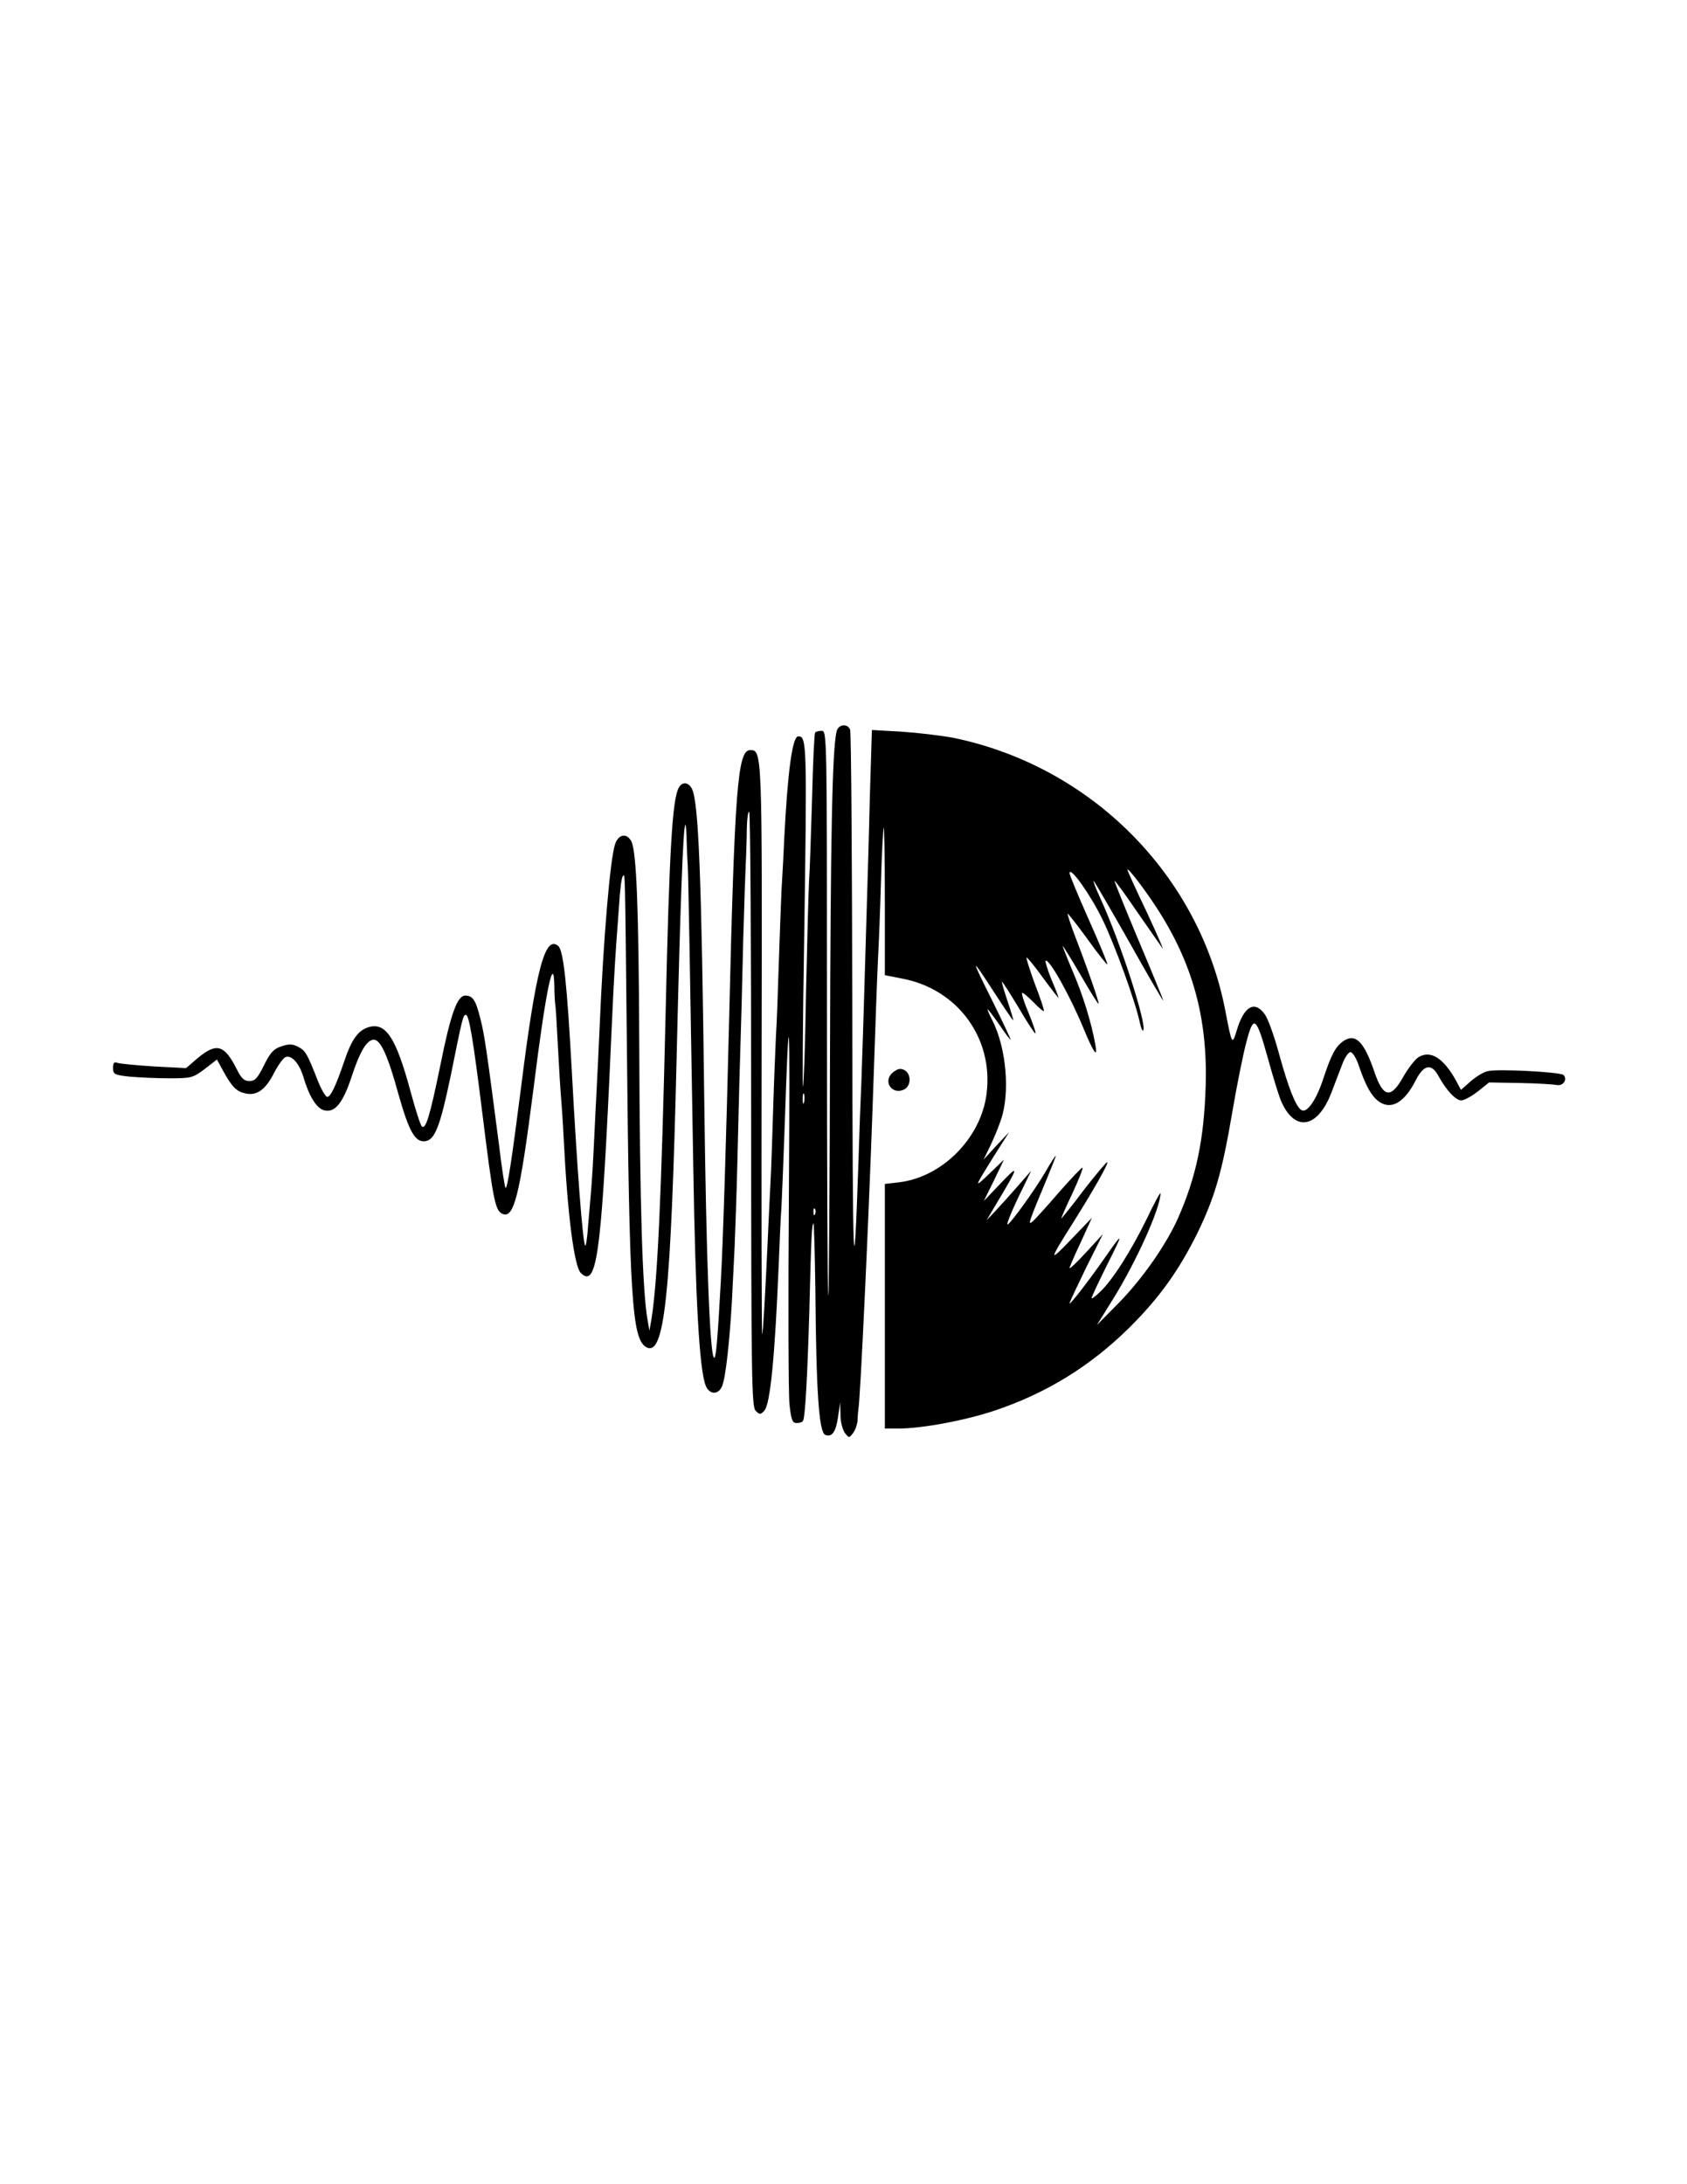 <?xml version="1.0" standalone="no"?>
<!DOCTYPE svg PUBLIC "-//W3C//DTD SVG 20010904//EN"
 "http://www.w3.org/TR/2001/REC-SVG-20010904/DTD/svg10.dtd">
<svg version="1.0" xmlns="http://www.w3.org/2000/svg"
 width="612pt" height="792pt" viewBox="0 158.4 612 475.2"
 preserveAspectRatio="xMidYMid meet">

<g transform="translate(0,792) scale(0.1,-0.1)"
fill="#000000" stroke="none">
<path d="M3035 5268 c-16 -65 -22 -386 -24 -1172 -1 -479 -4 -872 -6 -875 -3
-2 -5 458 -5 1022 0 1010 0 1027 -19 1027 -11 0 -22 -3 -24 -7 -3 -5 -8 -111
-11 -238 -4 -126 -8 -261 -11 -300 -2 -38 -7 -221 -11 -405 -3 -184 -8 -337
-11 -340 -2 -2 -1 229 4 515 11 729 10 755 -21 755 -21 0 -38 -119 -51 -370
-2 -52 -7 -138 -10 -190 -2 -52 -7 -174 -10 -270 -3 -96 -7 -211 -10 -255 -2
-44 -7 -161 -10 -260 -3 -99 -7 -223 -10 -275 -3 -52 -7 -147 -10 -210 -9
-197 -17 -335 -20 -338 -2 -2 -3 461 -2 1030 2 1090 2 1088 -42 1088 -45 0
-56 -140 -76 -980 -11 -451 -22 -803 -30 -945 -12 -221 -18 -286 -25 -278 -15
15 -28 364 -35 923 -10 830 -21 1095 -45 1140 -13 25 -36 26 -48 3 -23 -43
-34 -229 -47 -803 -16 -696 -30 -990 -52 -1125 l-7 -40 -7 40 c-18 101 -28
408 -30 1005 -2 489 -10 695 -29 730 -17 31 -47 25 -59 -12 -18 -57 -42 -339
-56 -668 -3 -74 -8 -169 -10 -210 -2 -41 -7 -131 -10 -200 -3 -69 -8 -145 -10
-170 -2 -25 -7 -82 -11 -128 -3 -46 -8 -81 -11 -79 -9 9 -30 289 -48 622 -18
331 -31 449 -50 465 -48 40 -81 -84 -135 -515 -33 -259 -50 -369 -56 -362 -3
2 -14 74 -24 158 -43 330 -52 396 -67 454 -17 69 -28 85 -55 85 -29 0 -53 -65
-91 -255 -38 -185 -53 -233 -67 -219 -5 5 -23 61 -40 124 -54 201 -92 257
-157 234 -35 -12 -59 -47 -83 -119 -32 -94 -52 -136 -64 -132 -6 2 -21 28 -33
58 -39 100 -45 109 -71 123 -21 11 -34 11 -61 2 -28 -9 -40 -22 -63 -68 -23
-47 -33 -58 -53 -58 -19 0 -30 10 -46 43 -45 89 -73 97 -141 41 l-43 -37 -116
6 c-64 4 -124 10 -133 13 -12 5 -16 0 -16 -19 0 -22 5 -25 61 -31 34 -3 99 -6
145 -6 78 0 85 2 127 34 l44 34 23 -42 c32 -58 48 -74 81 -81 41 -9 73 14 104
76 14 27 33 53 41 56 22 8 49 -22 64 -70 21 -72 48 -116 76 -123 39 -10 68 26
100 123 29 89 55 133 80 133 25 0 51 -58 89 -196 39 -138 61 -177 98 -172 35
5 54 55 92 237 43 213 45 221 55 221 12 0 27 -93 60 -358 38 -307 46 -349 70
-362 44 -24 65 58 116 457 44 353 73 491 75 367 0 -27 2 -56 3 -64 2 -8 6 -78
10 -155 4 -77 9 -158 11 -180 2 -22 7 -92 10 -155 14 -278 38 -461 62 -486 56
-55 73 60 103 691 5 116 12 262 15 325 3 63 8 140 10 170 2 30 7 98 11 150 3
52 9 98 13 102 9 10 8 54 15 -602 9 -926 19 -1073 69 -1104 68 -41 91 182 112
1064 12 511 23 821 31 829 2 2 5 -25 5 -60 1 -35 3 -75 4 -89 2 -24 9 -429 20
-1090 8 -485 22 -735 45 -794 13 -34 47 -35 60 -1 13 33 27 164 35 305 3 63 8
153 10 200 2 47 7 184 10 305 3 121 7 294 10 385 3 91 8 278 11 415 4 138 8
261 9 275 1 14 3 65 4 114 0 49 4 86 9 82 4 -4 7 -491 7 -1081 0 -973 2 -1076
16 -1090 14 -15 18 -15 31 -1 22 21 39 193 53 531 3 77 7 172 10 210 2 39 7
162 11 275 17 503 20 458 16 -210 -3 -393 -2 -745 2 -782 6 -57 11 -68 26 -68
10 0 21 3 23 8 8 12 16 159 23 397 7 279 9 313 15 319 2 3 5 -106 7 -242 3
-372 13 -516 36 -525 24 -9 38 10 46 64 l8 54 1 -46 c0 -25 8 -54 16 -65 15
-19 15 -19 30 0 8 11 15 31 16 45 0 14 2 33 3 41 7 36 36 658 51 1080 13 380
16 460 20 550 3 52 8 181 11 285 3 105 8 192 10 194 2 2 4 -117 4 -266 l0
-269 61 -12 c202 -37 334 -216 308 -418 -20 -160 -160 -302 -317 -321 l-52 -6
0 -443 0 -444 48 0 c86 0 242 29 350 65 188 63 347 161 488 300 109 108 179
206 246 340 64 131 91 222 128 440 17 99 40 215 52 258 26 99 35 92 78 -62 17
-62 38 -130 46 -150 49 -117 133 -105 184 27 12 31 29 77 39 102 9 25 23 45
30 45 8 0 22 -23 31 -51 25 -73 47 -112 75 -130 44 -29 91 0 131 79 29 57 57
62 82 16 29 -53 63 -89 83 -89 11 0 38 15 61 33 l40 32 112 -2 c61 -1 121 -5
132 -7 24 -6 42 20 26 36 -11 11 -240 23 -275 14 -15 -3 -42 -20 -62 -37 l-35
-31 -17 32 c-46 84 -94 114 -138 86 -12 -8 -37 -40 -54 -70 -45 -81 -73 -77
-105 17 -37 109 -68 141 -111 113 -29 -19 -45 -48 -75 -139 -25 -76 -59 -125
-79 -112 -20 12 -47 80 -81 204 -17 63 -40 127 -51 142 -37 53 -76 31 -102
-56 -17 -56 -18 -54 -41 66 -94 496 -487 891 -989 994 -44 8 -127 18 -187 22
l-107 6 -7 -229 c-3 -126 -8 -303 -11 -394 -10 -350 -16 -539 -20 -650 -3 -63
-8 -198 -11 -300 -17 -494 -21 -410 -22 536 -1 562 -4 1029 -8 1038 -9 24 -43
20 -49 -6z m1160 -638 c131 -201 186 -400 179 -645 -6 -197 -34 -331 -100
-481 -42 -95 -128 -219 -214 -307 l-81 -82 56 90 c87 139 175 335 175 388 0 6
-23 -36 -50 -93 -59 -120 -125 -223 -169 -264 -17 -17 -31 -27 -31 -23 0 4 25
58 56 120 62 123 61 125 -11 22 -58 -83 -125 -169 -125 -161 0 4 27 61 60 129
l61 122 -60 -65 c-33 -36 -60 -62 -61 -58 0 3 18 46 41 94 l40 88 -76 -79
c-82 -86 -81 -79 10 65 68 108 127 211 122 216 -2 2 -41 -44 -86 -102 -44 -59
-81 -104 -81 -102 0 3 18 44 41 92 22 48 39 90 36 92 -2 2 -40 -38 -85 -89
-45 -52 -88 -100 -97 -107 -17 -14 -14 -4 54 159 17 41 31 76 31 80 0 3 -18
-24 -39 -61 -37 -63 -127 -188 -136 -188 -5 0 20 61 57 135 l29 60 -48 -55
c-26 -30 -63 -71 -81 -90 l-33 -35 39 66 c79 131 80 140 13 69 l-62 -65 37 75
36 75 -52 -50 c-58 -55 -58 -56 17 65 l54 85 -47 -50 -46 -50 22 45 c12 24 31
69 41 99 34 98 20 262 -32 363 -11 21 -18 38 -16 38 2 0 21 -25 42 -55 20 -30
39 -55 41 -55 2 0 -28 64 -67 143 -80 160 -79 162 10 25 35 -54 65 -98 67 -98
1 0 -8 32 -21 70 -13 39 -22 70 -20 70 2 0 30 -43 61 -95 31 -53 58 -94 60
-92 3 2 -9 36 -25 75 -17 40 -27 72 -22 72 4 0 22 -16 41 -35 18 -19 35 -33
37 -31 2 1 -12 45 -32 96 -19 52 -33 96 -31 98 2 2 29 -31 60 -74 31 -42 56
-74 56 -72 0 3 -11 33 -26 67 -14 35 -23 65 -21 67 11 12 89 -127 136 -241 38
-92 54 -115 45 -65 -14 80 -46 184 -83 269 -21 50 -37 91 -36 91 2 0 31 -47
65 -105 33 -58 63 -105 65 -105 5 0 -40 129 -86 248 -16 42 -27 77 -26 79 2 1
34 -40 72 -92 37 -52 70 -93 72 -92 2 2 -28 75 -67 162 -38 86 -70 162 -70
169 1 27 76 -78 120 -169 45 -93 119 -297 135 -373 4 -18 9 -31 12 -29 16 16
-82 320 -154 477 -19 41 -30 71 -25 65 5 -5 64 -107 131 -225 66 -118 121
-212 121 -208 0 3 -40 101 -90 219 -49 117 -88 214 -87 215 2 2 39 -49 82
-112 44 -64 86 -123 92 -132 7 -10 -19 49 -57 131 -39 81 -70 150 -70 153 0
11 60 -67 105 -136z m-1278 -707 c-3 -10 -5 -4 -5 12 0 17 2 24 5 18 2 -7 2
-21 0 -30z m40 -405 c-3 -8 -6 -5 -6 6 -1 11 2 17 5 13 3 -3 4 -12 1 -19z"/>
<path d="M3240 4032 c-40 -32 -4 -85 41 -62 25 14 25 56 0 70 -15 7 -24 5 -41
-8z"/>
</g>
</svg>
